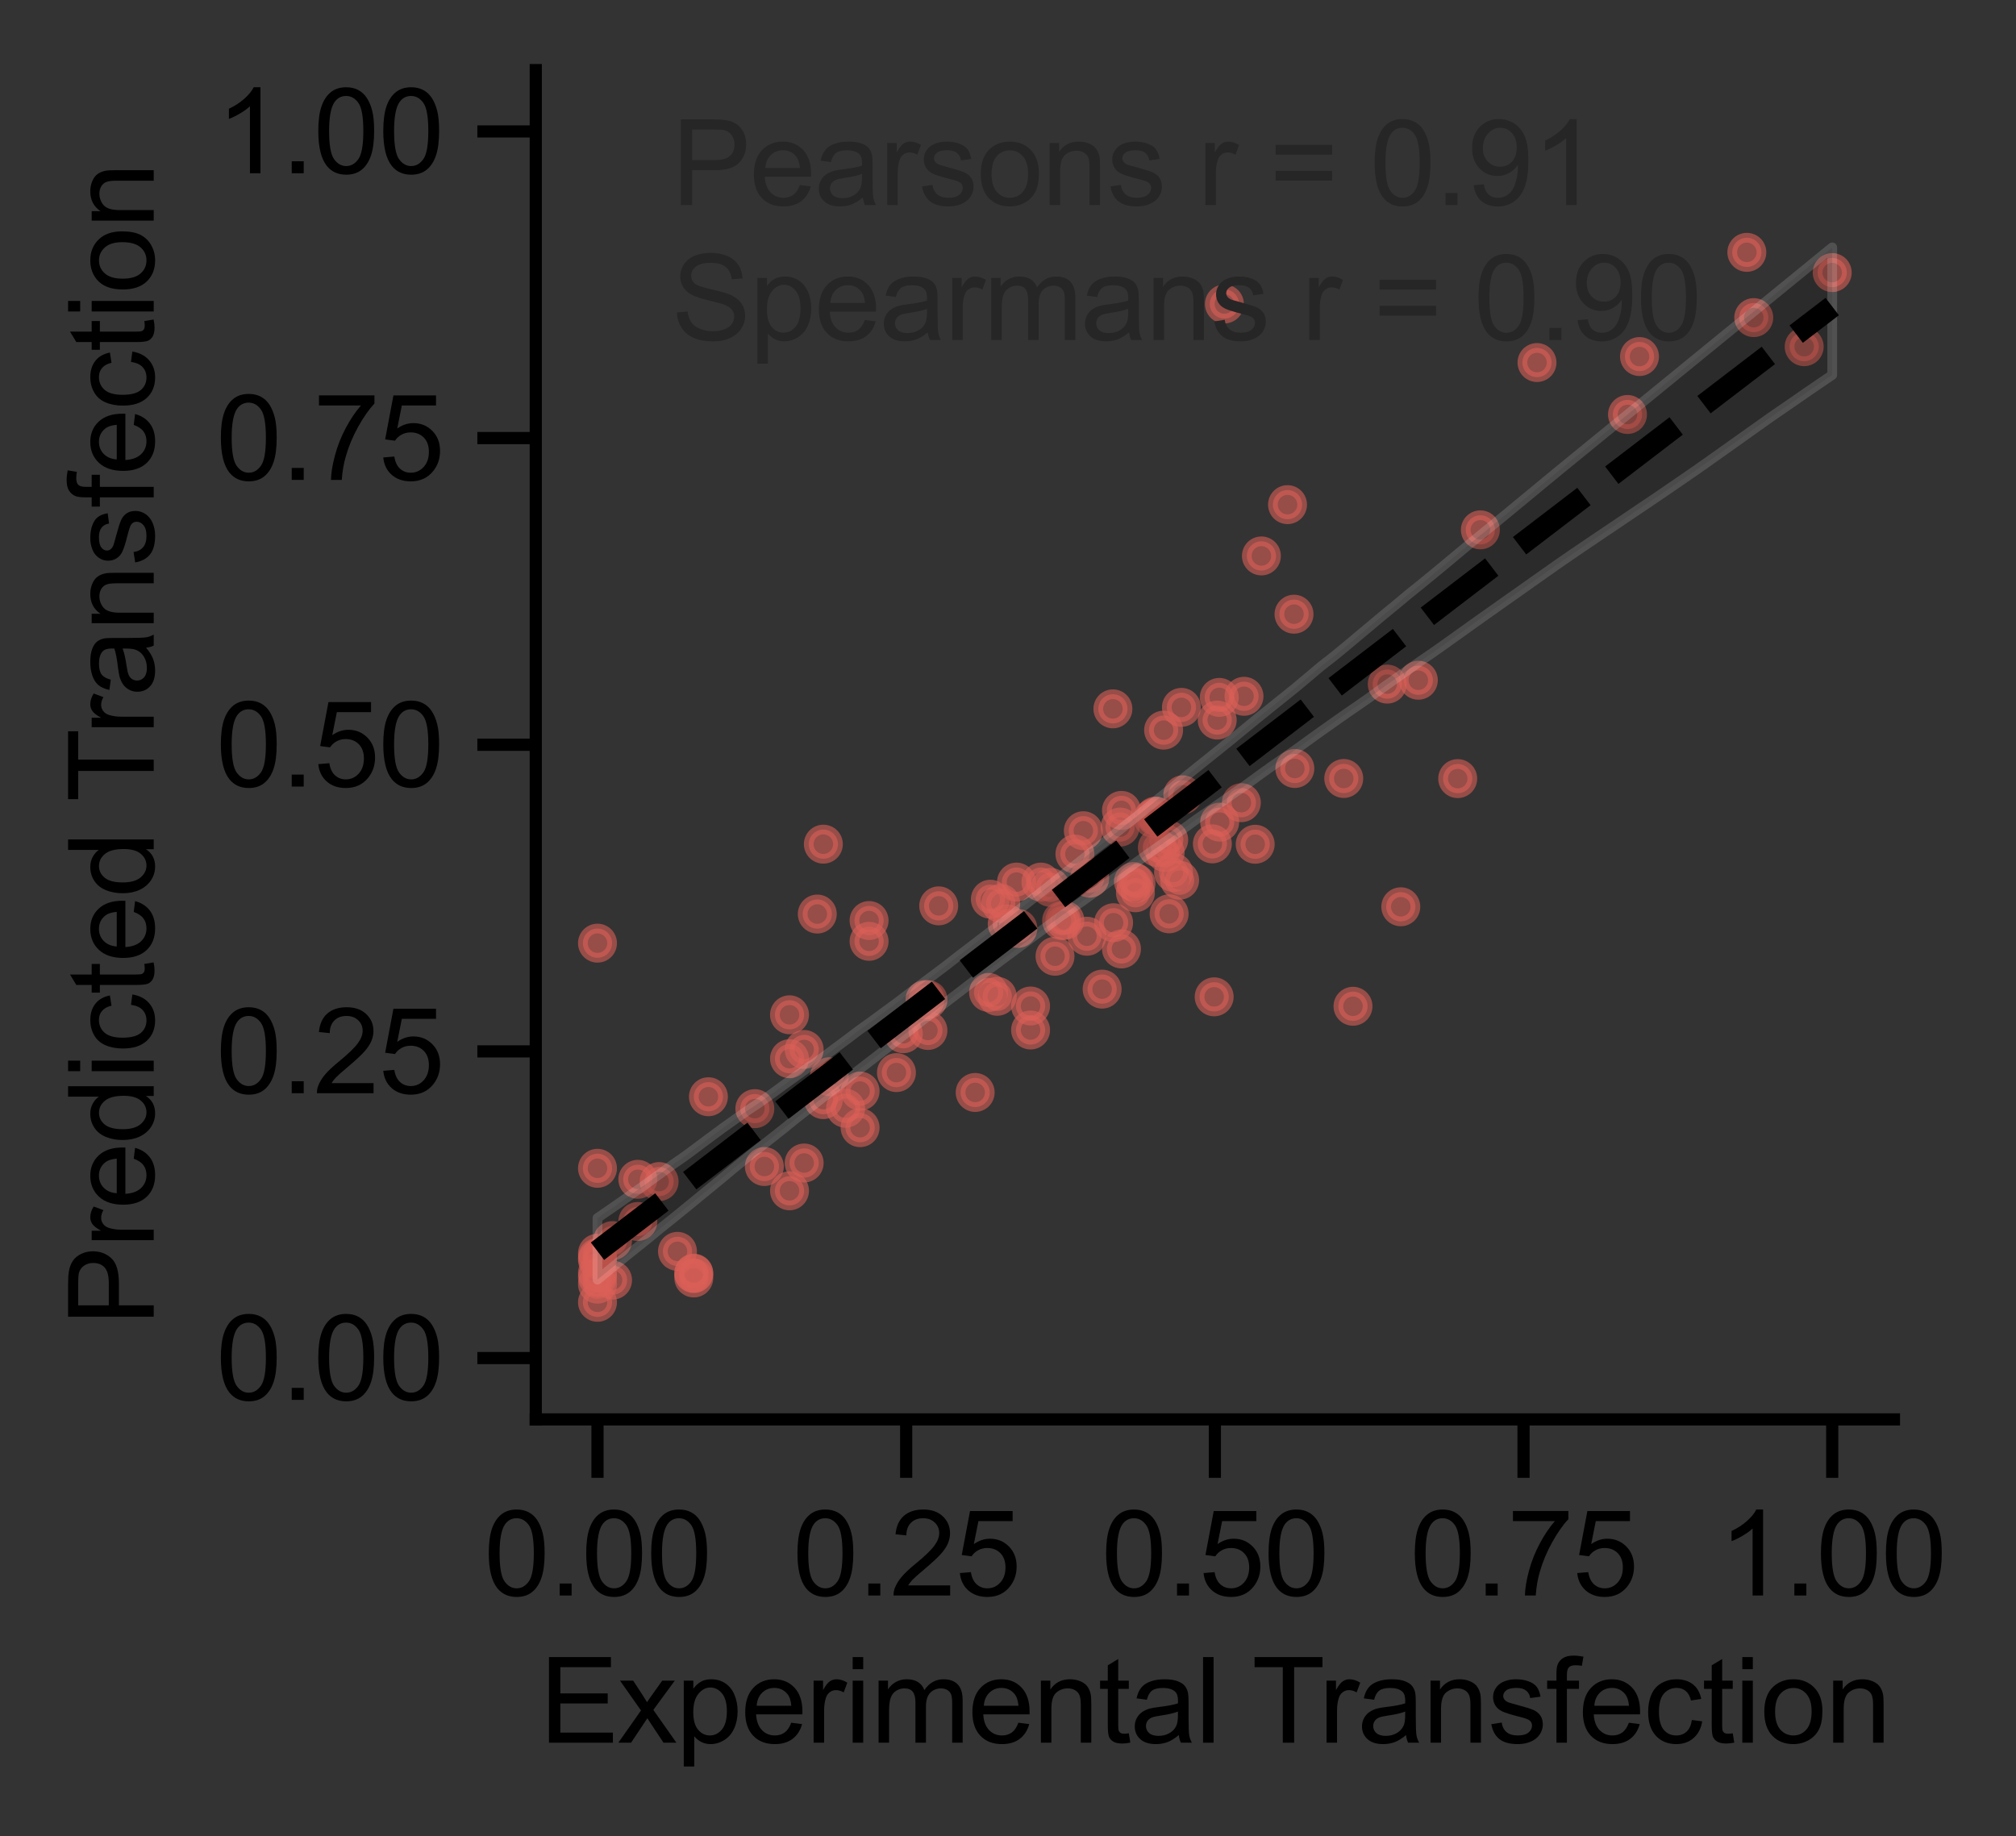 <?xml version="1.0" encoding="utf-8" standalone="no"?>
<!DOCTYPE svg PUBLIC "-//W3C//DTD SVG 1.1//EN"
  "http://www.w3.org/Graphics/SVG/1.1/DTD/svg11.dtd">
<svg xmlns:xlink="http://www.w3.org/1999/xlink" width="207.063pt" height="188.595pt" viewBox="0 0 207.063 188.595" xmlns="http://www.w3.org/2000/svg" version="1.1">
 <rect x="0" y="0" width="207.063" height="188.595" fill="#333333" stroke="none"/>
 <defs>
  <style type="text/css">*{stroke-linejoin: round; stroke-linecap: butt}</style>
 </defs>
 <g id="figure_1">
  <g id="patch_1">
   <path d="M 0 188.595 
L 207.063 188.595 
L 207.063 0 
L 0 0 
L 0 188.595 
z
" style="fill: none"/>
  </g>
  <g id="axes_1">
   <g id="patch_2">
    <path d="M 55.028 145.8 
L 194.528 145.8 
L 194.528 7.2 
L 55.028 7.2 
L 55.028 145.8 
z
" style="fill: none"/>
   </g>
   <g id="matplotlib.axis_1">
    <g id="xtick_1">
     <g id="line2d_1">
      <defs>
       <path id="mffb0e547f4" d="M 0 0 
L 0 6 
" style="stroke: #000000; stroke-width: 1.25"/>
      </defs>
      <g>
       <use xlink:href="#mffb0e547f4" x="61.368" y="145.8" style="stroke: #000000; stroke-width: 1.25"/>
      </g>
     </g>
     <g id="text_1">
      <!-- 0.00 -->
      <g transform="translate(49.692 163.889) scale(0.12 -0.12)">
       <defs>
        <path id="ArialMT-30" d="M 266 2259 
Q 266 3072 433 3567 
Q 600 4063 929 4331 
Q 1259 4600 1759 4600 
Q 2128 4600 2406 4451 
Q 2684 4303 2865 4023 
Q 3047 3744 3150 3342 
Q 3253 2941 3253 2259 
Q 3253 1453 3087 958 
Q 2922 463 2592 192 
Q 2263 -78 1759 -78 
Q 1097 -78 719 397 
Q 266 969 266 2259 
z
M 844 2259 
Q 844 1131 1108 757 
Q 1372 384 1759 384 
Q 2147 384 2411 759 
Q 2675 1134 2675 2259 
Q 2675 3391 2411 3762 
Q 2147 4134 1753 4134 
Q 1366 4134 1134 3806 
Q 844 3388 844 2259 
z
" transform="scale(0.016)"/>
        <path id="ArialMT-2e" d="M 581 0 
L 581 641 
L 1222 641 
L 1222 0 
L 581 0 
z
" transform="scale(0.016)"/>
       </defs>
       <use xlink:href="#ArialMT-30"/>
       <use xlink:href="#ArialMT-2e" x="55.615"/>
       <use xlink:href="#ArialMT-30" x="83.398"/>
       <use xlink:href="#ArialMT-30" x="139.014"/>
      </g>
     </g>
    </g>
    <g id="xtick_2">
     <g id="line2d_2">
      <g>
       <use xlink:href="#mffb0e547f4" x="93.073" y="145.8" style="stroke: #000000; stroke-width: 1.25"/>
      </g>
     </g>
     <g id="text_2">
      <!-- 0.25 -->
      <g transform="translate(81.396 163.889) scale(0.12 -0.12)">
       <defs>
        <path id="ArialMT-32" d="M 3222 541 
L 3222 0 
L 194 0 
Q 188 203 259 391 
Q 375 700 629 1000 
Q 884 1300 1366 1694 
Q 2113 2306 2375 2664 
Q 2638 3022 2638 3341 
Q 2638 3675 2398 3904 
Q 2159 4134 1775 4134 
Q 1369 4134 1125 3890 
Q 881 3647 878 3216 
L 300 3275 
Q 359 3922 746 4261 
Q 1134 4600 1788 4600 
Q 2447 4600 2831 4234 
Q 3216 3869 3216 3328 
Q 3216 3053 3103 2787 
Q 2991 2522 2730 2228 
Q 2469 1934 1863 1422 
Q 1356 997 1212 845 
Q 1069 694 975 541 
L 3222 541 
z
" transform="scale(0.016)"/>
        <path id="ArialMT-35" d="M 266 1200 
L 856 1250 
Q 922 819 1161 601 
Q 1400 384 1738 384 
Q 2144 384 2425 690 
Q 2706 997 2706 1503 
Q 2706 1984 2436 2262 
Q 2166 2541 1728 2541 
Q 1456 2541 1237 2417 
Q 1019 2294 894 2097 
L 366 2166 
L 809 4519 
L 3088 4519 
L 3088 3981 
L 1259 3981 
L 1013 2750 
Q 1425 3038 1878 3038 
Q 2478 3038 2890 2622 
Q 3303 2206 3303 1553 
Q 3303 931 2941 478 
Q 2500 -78 1738 -78 
Q 1113 -78 717 272 
Q 322 622 266 1200 
z
" transform="scale(0.016)"/>
       </defs>
       <use xlink:href="#ArialMT-30"/>
       <use xlink:href="#ArialMT-2e" x="55.615"/>
       <use xlink:href="#ArialMT-32" x="83.398"/>
       <use xlink:href="#ArialMT-35" x="139.014"/>
      </g>
     </g>
    </g>
    <g id="xtick_3">
     <g id="line2d_3">
      <g>
       <use xlink:href="#mffb0e547f4" x="124.778" y="145.8" style="stroke: #000000; stroke-width: 1.25"/>
      </g>
     </g>
     <g id="text_3">
      <!-- 0.50 -->
      <g transform="translate(113.101 163.889) scale(0.12 -0.12)">
       <use xlink:href="#ArialMT-30"/>
       <use xlink:href="#ArialMT-2e" x="55.615"/>
       <use xlink:href="#ArialMT-35" x="83.398"/>
       <use xlink:href="#ArialMT-30" x="139.014"/>
      </g>
     </g>
    </g>
    <g id="xtick_4">
     <g id="line2d_4">
      <g>
       <use xlink:href="#mffb0e547f4" x="156.482" y="145.8" style="stroke: #000000; stroke-width: 1.25"/>
      </g>
     </g>
     <g id="text_4">
      <!-- 0.75 -->
      <g transform="translate(144.805 163.889) scale(0.12 -0.12)">
       <defs>
        <path id="ArialMT-37" d="M 303 3981 
L 303 4522 
L 3269 4522 
L 3269 4084 
Q 2831 3619 2401 2847 
Q 1972 2075 1738 1259 
Q 1569 684 1522 0 
L 944 0 
Q 953 541 1156 1306 
Q 1359 2072 1739 2783 
Q 2119 3494 2547 3981 
L 303 3981 
z
" transform="scale(0.016)"/>
       </defs>
       <use xlink:href="#ArialMT-30"/>
       <use xlink:href="#ArialMT-2e" x="55.615"/>
       <use xlink:href="#ArialMT-37" x="83.398"/>
       <use xlink:href="#ArialMT-35" x="139.014"/>
      </g>
     </g>
    </g>
    <g id="xtick_5">
     <g id="line2d_5">
      <g>
       <use xlink:href="#mffb0e547f4" x="188.187" y="145.8" style="stroke: #000000; stroke-width: 1.25"/>
      </g>
     </g>
     <g id="text_5">
      <!-- 1.00 -->
      <g transform="translate(176.51 163.889) scale(0.12 -0.12)">
       <defs>
        <path id="ArialMT-31" d="M 2384 0 
L 1822 0 
L 1822 3584 
Q 1619 3391 1289 3197 
Q 959 3003 697 2906 
L 697 3450 
Q 1169 3672 1522 3987 
Q 1875 4303 2022 4600 
L 2384 4600 
L 2384 0 
z
" transform="scale(0.016)"/>
       </defs>
       <use xlink:href="#ArialMT-31"/>
       <use xlink:href="#ArialMT-2e" x="55.615"/>
       <use xlink:href="#ArialMT-30" x="83.398"/>
       <use xlink:href="#ArialMT-30" x="139.014"/>
      </g>
     </g>
    </g>
    <g id="text_6">
     <!-- Experimental Transfection -->
     <g transform="translate(55.415 179.01) scale(0.12 -0.12)">
      <defs>
       <path id="ArialMT-45" d="M 506 0 
L 506 4581 
L 3819 4581 
L 3819 4041 
L 1113 4041 
L 1113 2638 
L 3647 2638 
L 3647 2100 
L 1113 2100 
L 1113 541 
L 3925 541 
L 3925 0 
L 506 0 
z
" transform="scale(0.016)"/>
       <path id="ArialMT-78" d="M 47 0 
L 1259 1725 
L 138 3319 
L 841 3319 
L 1350 2541 
Q 1494 2319 1581 2169 
Q 1719 2375 1834 2534 
L 2394 3319 
L 3066 3319 
L 1919 1756 
L 3153 0 
L 2463 0 
L 1781 1031 
L 1600 1309 
L 728 0 
L 47 0 
z
" transform="scale(0.016)"/>
       <path id="ArialMT-70" d="M 422 -1272 
L 422 3319 
L 934 3319 
L 934 2888 
Q 1116 3141 1344 3267 
Q 1572 3394 1897 3394 
Q 2322 3394 2647 3175 
Q 2972 2956 3137 2557 
Q 3303 2159 3303 1684 
Q 3303 1175 3120 767 
Q 2938 359 2589 142 
Q 2241 -75 1856 -75 
Q 1575 -75 1351 44 
Q 1128 163 984 344 
L 984 -1272 
L 422 -1272 
z
M 931 1641 
Q 931 1000 1190 694 
Q 1450 388 1819 388 
Q 2194 388 2461 705 
Q 2728 1022 2728 1688 
Q 2728 2322 2467 2637 
Q 2206 2953 1844 2953 
Q 1484 2953 1207 2617 
Q 931 2281 931 1641 
z
" transform="scale(0.016)"/>
       <path id="ArialMT-65" d="M 2694 1069 
L 3275 997 
Q 3138 488 2766 206 
Q 2394 -75 1816 -75 
Q 1088 -75 661 373 
Q 234 822 234 1631 
Q 234 2469 665 2931 
Q 1097 3394 1784 3394 
Q 2450 3394 2872 2941 
Q 3294 2488 3294 1666 
Q 3294 1616 3291 1516 
L 816 1516 
Q 847 969 1125 678 
Q 1403 388 1819 388 
Q 2128 388 2347 550 
Q 2566 713 2694 1069 
z
M 847 1978 
L 2700 1978 
Q 2663 2397 2488 2606 
Q 2219 2931 1791 2931 
Q 1403 2931 1139 2672 
Q 875 2413 847 1978 
z
" transform="scale(0.016)"/>
       <path id="ArialMT-72" d="M 416 0 
L 416 3319 
L 922 3319 
L 922 2816 
Q 1116 3169 1280 3281 
Q 1444 3394 1641 3394 
Q 1925 3394 2219 3213 
L 2025 2691 
Q 1819 2813 1613 2813 
Q 1428 2813 1281 2702 
Q 1134 2591 1072 2394 
Q 978 2094 978 1738 
L 978 0 
L 416 0 
z
" transform="scale(0.016)"/>
       <path id="ArialMT-69" d="M 425 3934 
L 425 4581 
L 988 4581 
L 988 3934 
L 425 3934 
z
M 425 0 
L 425 3319 
L 988 3319 
L 988 0 
L 425 0 
z
" transform="scale(0.016)"/>
       <path id="ArialMT-6d" d="M 422 0 
L 422 3319 
L 925 3319 
L 925 2853 
Q 1081 3097 1340 3245 
Q 1600 3394 1931 3394 
Q 2300 3394 2536 3241 
Q 2772 3088 2869 2813 
Q 3263 3394 3894 3394 
Q 4388 3394 4653 3120 
Q 4919 2847 4919 2278 
L 4919 0 
L 4359 0 
L 4359 2091 
Q 4359 2428 4304 2576 
Q 4250 2725 4106 2815 
Q 3963 2906 3769 2906 
Q 3419 2906 3187 2673 
Q 2956 2441 2956 1928 
L 2956 0 
L 2394 0 
L 2394 2156 
Q 2394 2531 2256 2718 
Q 2119 2906 1806 2906 
Q 1569 2906 1367 2781 
Q 1166 2656 1075 2415 
Q 984 2175 984 1722 
L 984 0 
L 422 0 
z
" transform="scale(0.016)"/>
       <path id="ArialMT-6e" d="M 422 0 
L 422 3319 
L 928 3319 
L 928 2847 
Q 1294 3394 1984 3394 
Q 2284 3394 2536 3286 
Q 2788 3178 2913 3003 
Q 3038 2828 3088 2588 
Q 3119 2431 3119 2041 
L 3119 0 
L 2556 0 
L 2556 2019 
Q 2556 2363 2490 2533 
Q 2425 2703 2258 2804 
Q 2091 2906 1866 2906 
Q 1506 2906 1245 2678 
Q 984 2450 984 1813 
L 984 0 
L 422 0 
z
" transform="scale(0.016)"/>
       <path id="ArialMT-74" d="M 1650 503 
L 1731 6 
Q 1494 -44 1306 -44 
Q 1000 -44 831 53 
Q 663 150 594 308 
Q 525 466 525 972 
L 525 2881 
L 113 2881 
L 113 3319 
L 525 3319 
L 525 4141 
L 1084 4478 
L 1084 3319 
L 1650 3319 
L 1650 2881 
L 1084 2881 
L 1084 941 
Q 1084 700 1114 631 
Q 1144 563 1211 522 
Q 1278 481 1403 481 
Q 1497 481 1650 503 
z
" transform="scale(0.016)"/>
       <path id="ArialMT-61" d="M 2588 409 
Q 2275 144 1986 34 
Q 1697 -75 1366 -75 
Q 819 -75 525 192 
Q 231 459 231 875 
Q 231 1119 342 1320 
Q 453 1522 633 1644 
Q 813 1766 1038 1828 
Q 1203 1872 1538 1913 
Q 2219 1994 2541 2106 
Q 2544 2222 2544 2253 
Q 2544 2597 2384 2738 
Q 2169 2928 1744 2928 
Q 1347 2928 1158 2789 
Q 969 2650 878 2297 
L 328 2372 
Q 403 2725 575 2942 
Q 747 3159 1072 3276 
Q 1397 3394 1825 3394 
Q 2250 3394 2515 3294 
Q 2781 3194 2906 3042 
Q 3031 2891 3081 2659 
Q 3109 2516 3109 2141 
L 3109 1391 
Q 3109 606 3145 398 
Q 3181 191 3288 0 
L 2700 0 
Q 2613 175 2588 409 
z
M 2541 1666 
Q 2234 1541 1622 1453 
Q 1275 1403 1131 1340 
Q 988 1278 909 1158 
Q 831 1038 831 891 
Q 831 666 1001 516 
Q 1172 366 1500 366 
Q 1825 366 2078 508 
Q 2331 650 2450 897 
Q 2541 1088 2541 1459 
L 2541 1666 
z
" transform="scale(0.016)"/>
       <path id="ArialMT-6c" d="M 409 0 
L 409 4581 
L 972 4581 
L 972 0 
L 409 0 
z
" transform="scale(0.016)"/>
       <path id="ArialMT-20" transform="scale(0.016)"/>
       <path id="ArialMT-54" d="M 1659 0 
L 1659 4041 
L 150 4041 
L 150 4581 
L 3781 4581 
L 3781 4041 
L 2266 4041 
L 2266 0 
L 1659 0 
z
" transform="scale(0.016)"/>
       <path id="ArialMT-73" d="M 197 991 
L 753 1078 
Q 800 744 1014 566 
Q 1228 388 1613 388 
Q 2000 388 2187 545 
Q 2375 703 2375 916 
Q 2375 1106 2209 1216 
Q 2094 1291 1634 1406 
Q 1016 1563 777 1677 
Q 538 1791 414 1992 
Q 291 2194 291 2438 
Q 291 2659 392 2848 
Q 494 3038 669 3163 
Q 800 3259 1026 3326 
Q 1253 3394 1513 3394 
Q 1903 3394 2198 3281 
Q 2494 3169 2634 2976 
Q 2775 2784 2828 2463 
L 2278 2388 
Q 2241 2644 2061 2787 
Q 1881 2931 1553 2931 
Q 1166 2931 1000 2803 
Q 834 2675 834 2503 
Q 834 2394 903 2306 
Q 972 2216 1119 2156 
Q 1203 2125 1616 2013 
Q 2213 1853 2448 1751 
Q 2684 1650 2818 1456 
Q 2953 1263 2953 975 
Q 2953 694 2789 445 
Q 2625 197 2315 61 
Q 2006 -75 1616 -75 
Q 969 -75 630 194 
Q 291 463 197 991 
z
" transform="scale(0.016)"/>
       <path id="ArialMT-66" d="M 556 0 
L 556 2881 
L 59 2881 
L 59 3319 
L 556 3319 
L 556 3672 
Q 556 4006 616 4169 
Q 697 4388 901 4523 
Q 1106 4659 1475 4659 
Q 1713 4659 2000 4603 
L 1916 4113 
Q 1741 4144 1584 4144 
Q 1328 4144 1222 4034 
Q 1116 3925 1116 3625 
L 1116 3319 
L 1763 3319 
L 1763 2881 
L 1116 2881 
L 1116 0 
L 556 0 
z
" transform="scale(0.016)"/>
       <path id="ArialMT-63" d="M 2588 1216 
L 3141 1144 
Q 3050 572 2676 248 
Q 2303 -75 1759 -75 
Q 1078 -75 664 370 
Q 250 816 250 1647 
Q 250 2184 428 2587 
Q 606 2991 970 3192 
Q 1334 3394 1763 3394 
Q 2303 3394 2647 3120 
Q 2991 2847 3088 2344 
L 2541 2259 
Q 2463 2594 2264 2762 
Q 2066 2931 1784 2931 
Q 1359 2931 1093 2626 
Q 828 2322 828 1663 
Q 828 994 1084 691 
Q 1341 388 1753 388 
Q 2084 388 2306 591 
Q 2528 794 2588 1216 
z
" transform="scale(0.016)"/>
       <path id="ArialMT-6f" d="M 213 1659 
Q 213 2581 725 3025 
Q 1153 3394 1769 3394 
Q 2453 3394 2887 2945 
Q 3322 2497 3322 1706 
Q 3322 1066 3130 698 
Q 2938 331 2570 128 
Q 2203 -75 1769 -75 
Q 1072 -75 642 372 
Q 213 819 213 1659 
z
M 791 1659 
Q 791 1022 1069 705 
Q 1347 388 1769 388 
Q 2188 388 2466 706 
Q 2744 1025 2744 1678 
Q 2744 2294 2464 2611 
Q 2184 2928 1769 2928 
Q 1347 2928 1069 2612 
Q 791 2297 791 1659 
z
" transform="scale(0.016)"/>
      </defs>
      <use xlink:href="#ArialMT-45"/>
      <use xlink:href="#ArialMT-78" x="66.699"/>
      <use xlink:href="#ArialMT-70" x="116.699"/>
      <use xlink:href="#ArialMT-65" x="172.314"/>
      <use xlink:href="#ArialMT-72" x="227.93"/>
      <use xlink:href="#ArialMT-69" x="261.23"/>
      <use xlink:href="#ArialMT-6d" x="283.447"/>
      <use xlink:href="#ArialMT-65" x="366.748"/>
      <use xlink:href="#ArialMT-6e" x="422.363"/>
      <use xlink:href="#ArialMT-74" x="477.979"/>
      <use xlink:href="#ArialMT-61" x="505.762"/>
      <use xlink:href="#ArialMT-6c" x="561.377"/>
      <use xlink:href="#ArialMT-20" x="583.594"/>
      <use xlink:href="#ArialMT-54" x="609.627"/>
      <use xlink:href="#ArialMT-72" x="666.961"/>
      <use xlink:href="#ArialMT-61" x="700.262"/>
      <use xlink:href="#ArialMT-6e" x="755.877"/>
      <use xlink:href="#ArialMT-73" x="811.492"/>
      <use xlink:href="#ArialMT-66" x="861.492"/>
      <use xlink:href="#ArialMT-65" x="889.275"/>
      <use xlink:href="#ArialMT-63" x="944.891"/>
      <use xlink:href="#ArialMT-74" x="994.891"/>
      <use xlink:href="#ArialMT-69" x="1022.674"/>
      <use xlink:href="#ArialMT-6f" x="1044.891"/>
      <use xlink:href="#ArialMT-6e" x="1100.506"/>
     </g>
    </g>
   </g>
   <g id="matplotlib.axis_2">
    <g id="ytick_1">
     <g id="line2d_6">
      <defs>
       <path id="m4dec974d03" d="M 0 0 
L -6 0 
" style="stroke: #000000; stroke-width: 1.25"/>
      </defs>
      <g>
       <use xlink:href="#m4dec974d03" x="55.028" y="139.5" style="stroke: #000000; stroke-width: 1.25"/>
      </g>
     </g>
     <g id="text_7">
      <!-- 0.00 -->
      <g transform="translate(22.174 143.795) scale(0.12 -0.12)">
       <use xlink:href="#ArialMT-30"/>
       <use xlink:href="#ArialMT-2e" x="55.615"/>
       <use xlink:href="#ArialMT-30" x="83.398"/>
       <use xlink:href="#ArialMT-30" x="139.014"/>
      </g>
     </g>
    </g>
    <g id="ytick_2">
     <g id="line2d_7">
      <g>
       <use xlink:href="#m4dec974d03" x="55.028" y="108" style="stroke: #000000; stroke-width: 1.25"/>
      </g>
     </g>
     <g id="text_8">
      <!-- 0.25 -->
      <g transform="translate(22.174 112.295) scale(0.12 -0.12)">
       <use xlink:href="#ArialMT-30"/>
       <use xlink:href="#ArialMT-2e" x="55.615"/>
       <use xlink:href="#ArialMT-32" x="83.398"/>
       <use xlink:href="#ArialMT-35" x="139.014"/>
      </g>
     </g>
    </g>
    <g id="ytick_3">
     <g id="line2d_8">
      <g>
       <use xlink:href="#m4dec974d03" x="55.028" y="76.5" style="stroke: #000000; stroke-width: 1.25"/>
      </g>
     </g>
     <g id="text_9">
      <!-- 0.50 -->
      <g transform="translate(22.174 80.795) scale(0.12 -0.12)">
       <use xlink:href="#ArialMT-30"/>
       <use xlink:href="#ArialMT-2e" x="55.615"/>
       <use xlink:href="#ArialMT-35" x="83.398"/>
       <use xlink:href="#ArialMT-30" x="139.014"/>
      </g>
     </g>
    </g>
    <g id="ytick_4">
     <g id="line2d_9">
      <g>
       <use xlink:href="#m4dec974d03" x="55.028" y="45" style="stroke: #000000; stroke-width: 1.25"/>
      </g>
     </g>
     <g id="text_10">
      <!-- 0.75 -->
      <g transform="translate(22.174 49.295) scale(0.12 -0.12)">
       <use xlink:href="#ArialMT-30"/>
       <use xlink:href="#ArialMT-2e" x="55.615"/>
       <use xlink:href="#ArialMT-37" x="83.398"/>
       <use xlink:href="#ArialMT-35" x="139.014"/>
      </g>
     </g>
    </g>
    <g id="ytick_5">
     <g id="line2d_10">
      <g>
       <use xlink:href="#m4dec974d03" x="55.028" y="13.5" style="stroke: #000000; stroke-width: 1.25"/>
      </g>
     </g>
     <g id="text_11">
      <!-- 1.00 -->
      <g transform="translate(22.174 17.795) scale(0.12 -0.12)">
       <use xlink:href="#ArialMT-31"/>
       <use xlink:href="#ArialMT-2e" x="55.615"/>
       <use xlink:href="#ArialMT-30" x="83.398"/>
       <use xlink:href="#ArialMT-30" x="139.014"/>
      </g>
     </g>
    </g>
    <g id="text_12">
     <!-- Predicted Transfection -->
     <g transform="translate(15.789 136.195) rotate(-90) scale(0.12 -0.12)">
      <defs>
       <path id="ArialMT-50" d="M 494 0 
L 494 4581 
L 2222 4581 
Q 2678 4581 2919 4538 
Q 3256 4481 3484 4323 
Q 3713 4166 3852 3881 
Q 3991 3597 3991 3256 
Q 3991 2672 3619 2267 
Q 3247 1863 2275 1863 
L 1100 1863 
L 1100 0 
L 494 0 
z
M 1100 2403 
L 2284 2403 
Q 2872 2403 3119 2622 
Q 3366 2841 3366 3238 
Q 3366 3525 3220 3729 
Q 3075 3934 2838 4000 
Q 2684 4041 2272 4041 
L 1100 4041 
L 1100 2403 
z
" transform="scale(0.016)"/>
       <path id="ArialMT-64" d="M 2575 0 
L 2575 419 
Q 2259 -75 1647 -75 
Q 1250 -75 917 144 
Q 584 363 401 755 
Q 219 1147 219 1656 
Q 219 2153 384 2558 
Q 550 2963 881 3178 
Q 1213 3394 1622 3394 
Q 1922 3394 2156 3267 
Q 2391 3141 2538 2938 
L 2538 4581 
L 3097 4581 
L 3097 0 
L 2575 0 
z
M 797 1656 
Q 797 1019 1065 703 
Q 1334 388 1700 388 
Q 2069 388 2326 689 
Q 2584 991 2584 1609 
Q 2584 2291 2321 2609 
Q 2059 2928 1675 2928 
Q 1300 2928 1048 2622 
Q 797 2316 797 1656 
z
" transform="scale(0.016)"/>
      </defs>
      <use xlink:href="#ArialMT-50"/>
      <use xlink:href="#ArialMT-72" x="66.699"/>
      <use xlink:href="#ArialMT-65" x="100"/>
      <use xlink:href="#ArialMT-64" x="155.615"/>
      <use xlink:href="#ArialMT-69" x="211.23"/>
      <use xlink:href="#ArialMT-63" x="233.447"/>
      <use xlink:href="#ArialMT-74" x="283.447"/>
      <use xlink:href="#ArialMT-65" x="311.23"/>
      <use xlink:href="#ArialMT-64" x="366.846"/>
      <use xlink:href="#ArialMT-20" x="422.461"/>
      <use xlink:href="#ArialMT-54" x="448.494"/>
      <use xlink:href="#ArialMT-72" x="505.828"/>
      <use xlink:href="#ArialMT-61" x="539.129"/>
      <use xlink:href="#ArialMT-6e" x="594.744"/>
      <use xlink:href="#ArialMT-73" x="650.359"/>
      <use xlink:href="#ArialMT-66" x="700.359"/>
      <use xlink:href="#ArialMT-65" x="728.143"/>
      <use xlink:href="#ArialMT-63" x="783.758"/>
      <use xlink:href="#ArialMT-74" x="833.758"/>
      <use xlink:href="#ArialMT-69" x="861.541"/>
      <use xlink:href="#ArialMT-6f" x="883.758"/>
      <use xlink:href="#ArialMT-6e" x="939.373"/>
     </g>
    </g>
   </g>
   <g id="PathCollection_1">
    <defs>
     <path id="m45ad2f6694" d="M 0 1.5 
C 0.398 1.5 0.779 1.342 1.061 1.061 
C 1.342 0.779 1.5 0.398 1.5 0 
C 1.5 -0.398 1.342 -0.779 1.061 -1.061 
C 0.779 -1.342 0.398 -1.5 0 -1.5 
C -0.398 -1.5 -0.779 -1.342 -1.061 -1.061 
C -1.342 -0.779 -1.5 -0.398 -1.5 0 
C -1.5 0.398 -1.342 0.779 -1.061 1.061 
C -0.779 1.342 -0.398 1.5 0 1.5 
z
" style="stroke: #db5f57; stroke-opacity: 0.6"/>
    </defs>
    <g clip-path="url(#p8aebd46511)">
     <use xlink:href="#m45ad2f6694" x="106.914" y="90.608" style="fill: #db5f57; fill-opacity: 0.6; stroke: #db5f57; stroke-opacity: 0.6"/>
     <use xlink:href="#m45ad2f6694" x="83.943" y="93.891" style="fill: #db5f57; fill-opacity: 0.6; stroke: #db5f57; stroke-opacity: 0.6"/>
     <use xlink:href="#m45ad2f6694" x="143.875" y="93.143" style="fill: #db5f57; fill-opacity: 0.6; stroke: #db5f57; stroke-opacity: 0.6"/>
     <use xlink:href="#m45ad2f6694" x="152.048" y="54.425" style="fill: #db5f57; fill-opacity: 0.6; stroke: #db5f57; stroke-opacity: 0.6"/>
     <use xlink:href="#m45ad2f6694" x="114.306" y="72.812" style="fill: #db5f57; fill-opacity: 0.6; stroke: #db5f57; stroke-opacity: 0.6"/>
     <use xlink:href="#m45ad2f6694" x="71.258" y="130.774" style="fill: #db5f57; fill-opacity: 0.6; stroke: #db5f57; stroke-opacity: 0.6"/>
     <use xlink:href="#m45ad2f6694" x="65.511" y="121.138" style="fill: #db5f57; fill-opacity: 0.6; stroke: #db5f57; stroke-opacity: 0.6"/>
     <use xlink:href="#m45ad2f6694" x="81.091" y="122.319" style="fill: #db5f57; fill-opacity: 0.6; stroke: #db5f57; stroke-opacity: 0.6"/>
     <use xlink:href="#m45ad2f6694" x="111.639" y="96.17" style="fill: #db5f57; fill-opacity: 0.6; stroke: #db5f57; stroke-opacity: 0.6"/>
     <use xlink:href="#m45ad2f6694" x="180.127" y="32.624" style="fill: #db5f57; fill-opacity: 0.6; stroke: #db5f57; stroke-opacity: 0.6"/>
     <use xlink:href="#m45ad2f6694" x="129.559" y="57.104" style="fill: #db5f57; fill-opacity: 0.6; stroke: #db5f57; stroke-opacity: 0.6"/>
     <use xlink:href="#m45ad2f6694" x="132.908" y="63.089" style="fill: #db5f57; fill-opacity: 0.6; stroke: #db5f57; stroke-opacity: 0.6"/>
     <use xlink:href="#m45ad2f6694" x="120.535" y="89.618" style="fill: #db5f57; fill-opacity: 0.6; stroke: #db5f57; stroke-opacity: 0.6"/>
     <use xlink:href="#m45ad2f6694" x="95.01" y="102.682" style="fill: #db5f57; fill-opacity: 0.6; stroke: #db5f57; stroke-opacity: 0.6"/>
     <use xlink:href="#m45ad2f6694" x="61.368" y="96.88" style="fill: #db5f57; fill-opacity: 0.6; stroke: #db5f57; stroke-opacity: 0.6"/>
     <use xlink:href="#m45ad2f6694" x="88.341" y="112.076" style="fill: #db5f57; fill-opacity: 0.6; stroke: #db5f57; stroke-opacity: 0.6"/>
     <use xlink:href="#m45ad2f6694" x="85.177" y="110.599" style="fill: #db5f57; fill-opacity: 0.6; stroke: #db5f57; stroke-opacity: 0.6"/>
     <use xlink:href="#m45ad2f6694" x="61.368" y="128.73" style="fill: #db5f57; fill-opacity: 0.6; stroke: #db5f57; stroke-opacity: 0.6"/>
     <use xlink:href="#m45ad2f6694" x="121.159" y="90.413" style="fill: #db5f57; fill-opacity: 0.6; stroke: #db5f57; stroke-opacity: 0.6"/>
     <use xlink:href="#m45ad2f6694" x="125.019" y="73.963" style="fill: #db5f57; fill-opacity: 0.6; stroke: #db5f57; stroke-opacity: 0.6"/>
     <use xlink:href="#m45ad2f6694" x="167.159" y="42.575" style="fill: #db5f57; fill-opacity: 0.6; stroke: #db5f57; stroke-opacity: 0.6"/>
     <use xlink:href="#m45ad2f6694" x="157.865" y="37.24" style="fill: #db5f57; fill-opacity: 0.6; stroke: #db5f57; stroke-opacity: 0.6"/>
     <use xlink:href="#m45ad2f6694" x="127.771" y="71.522" style="fill: #db5f57; fill-opacity: 0.6; stroke: #db5f57; stroke-opacity: 0.6"/>
     <use xlink:href="#m45ad2f6694" x="111.27" y="85.33" style="fill: #db5f57; fill-opacity: 0.6; stroke: #db5f57; stroke-opacity: 0.6"/>
     <use xlink:href="#m45ad2f6694" x="89.263" y="96.692" style="fill: #db5f57; fill-opacity: 0.6; stroke: #db5f57; stroke-opacity: 0.6"/>
     <use xlink:href="#m45ad2f6694" x="109.369" y="94.537" style="fill: #db5f57; fill-opacity: 0.6; stroke: #db5f57; stroke-opacity: 0.6"/>
     <use xlink:href="#m45ad2f6694" x="61.368" y="131.911" style="fill: #db5f57; fill-opacity: 0.6; stroke: #db5f57; stroke-opacity: 0.6"/>
     <use xlink:href="#m45ad2f6694" x="95.308" y="105.85" style="fill: #db5f57; fill-opacity: 0.6; stroke: #db5f57; stroke-opacity: 0.6"/>
     <use xlink:href="#m45ad2f6694" x="115.044" y="84.955" style="fill: #db5f57; fill-opacity: 0.6; stroke: #db5f57; stroke-opacity: 0.6"/>
     <use xlink:href="#m45ad2f6694" x="109.042" y="94.564" style="fill: #db5f57; fill-opacity: 0.6; stroke: #db5f57; stroke-opacity: 0.6"/>
     <use xlink:href="#m45ad2f6694" x="81.091" y="108.748" style="fill: #db5f57; fill-opacity: 0.6; stroke: #db5f57; stroke-opacity: 0.6"/>
     <use xlink:href="#m45ad2f6694" x="124.522" y="86.682" style="fill: #db5f57; fill-opacity: 0.6; stroke: #db5f57; stroke-opacity: 0.6"/>
     <use xlink:href="#m45ad2f6694" x="120.081" y="93.867" style="fill: #db5f57; fill-opacity: 0.6; stroke: #db5f57; stroke-opacity: 0.6"/>
     <use xlink:href="#m45ad2f6694" x="116.42" y="90.558" style="fill: #db5f57; fill-opacity: 0.6; stroke: #db5f57; stroke-opacity: 0.6"/>
     <use xlink:href="#m45ad2f6694" x="125.232" y="71.636" style="fill: #db5f57; fill-opacity: 0.6; stroke: #db5f57; stroke-opacity: 0.6"/>
     <use xlink:href="#m45ad2f6694" x="82.595" y="107.803" style="fill: #db5f57; fill-opacity: 0.6; stroke: #db5f57; stroke-opacity: 0.6"/>
     <use xlink:href="#m45ad2f6694" x="142.485" y="70.271" style="fill: #db5f57; fill-opacity: 0.6; stroke: #db5f57; stroke-opacity: 0.6"/>
     <use xlink:href="#m45ad2f6694" x="69.584" y="128.54" style="fill: #db5f57; fill-opacity: 0.6; stroke: #db5f57; stroke-opacity: 0.6"/>
     <use xlink:href="#m45ad2f6694" x="82.595" y="119.463" style="fill: #db5f57; fill-opacity: 0.6; stroke: #db5f57; stroke-opacity: 0.6"/>
     <use xlink:href="#m45ad2f6694" x="118.648" y="83.837" style="fill: #db5f57; fill-opacity: 0.6; stroke: #db5f57; stroke-opacity: 0.6"/>
     <use xlink:href="#m45ad2f6694" x="116.676" y="90.741" style="fill: #db5f57; fill-opacity: 0.6; stroke: #db5f57; stroke-opacity: 0.6"/>
     <use xlink:href="#m45ad2f6694" x="132.241" y="51.836" style="fill: #db5f57; fill-opacity: 0.6; stroke: #db5f57; stroke-opacity: 0.6"/>
     <use xlink:href="#m45ad2f6694" x="107.893" y="91.15" style="fill: #db5f57; fill-opacity: 0.6; stroke: #db5f57; stroke-opacity: 0.6"/>
     <use xlink:href="#m45ad2f6694" x="103.452" y="94.902" style="fill: #db5f57; fill-opacity: 0.6; stroke: #db5f57; stroke-opacity: 0.6"/>
     <use xlink:href="#m45ad2f6694" x="88.341" y="115.833" style="fill: #db5f57; fill-opacity: 0.6; stroke: #db5f57; stroke-opacity: 0.6"/>
     <use xlink:href="#m45ad2f6694" x="105.85" y="105.802" style="fill: #db5f57; fill-opacity: 0.6; stroke: #db5f57; stroke-opacity: 0.6"/>
     <use xlink:href="#m45ad2f6694" x="92.782" y="106.183" style="fill: #db5f57; fill-opacity: 0.6; stroke: #db5f57; stroke-opacity: 0.6"/>
     <use xlink:href="#m45ad2f6694" x="185.306" y="35.61" style="fill: #db5f57; fill-opacity: 0.6; stroke: #db5f57; stroke-opacity: 0.6"/>
     <use xlink:href="#m45ad2f6694" x="179.418" y="25.92" style="fill: #db5f57; fill-opacity: 0.6; stroke: #db5f57; stroke-opacity: 0.6"/>
     <use xlink:href="#m45ad2f6694" x="100.16" y="112.217" style="fill: #db5f57; fill-opacity: 0.6; stroke: #db5f57; stroke-opacity: 0.6"/>
     <use xlink:href="#m45ad2f6694" x="61.368" y="131.194" style="fill: #db5f57; fill-opacity: 0.6; stroke: #db5f57; stroke-opacity: 0.6"/>
     <use xlink:href="#m45ad2f6694" x="72.762" y="112.656" style="fill: #db5f57; fill-opacity: 0.6; stroke: #db5f57; stroke-opacity: 0.6"/>
     <use xlink:href="#m45ad2f6694" x="121.486" y="81.643" style="fill: #db5f57; fill-opacity: 0.6; stroke: #db5f57; stroke-opacity: 0.6"/>
     <use xlink:href="#m45ad2f6694" x="61.368" y="120.007" style="fill: #db5f57; fill-opacity: 0.6; stroke: #db5f57; stroke-opacity: 0.6"/>
     <use xlink:href="#m45ad2f6694" x="145.677" y="69.874" style="fill: #db5f57; fill-opacity: 0.6; stroke: #db5f57; stroke-opacity: 0.6"/>
     <use xlink:href="#m45ad2f6694" x="89.263" y="94.557" style="fill: #db5f57; fill-opacity: 0.6; stroke: #db5f57; stroke-opacity: 0.6"/>
     <use xlink:href="#m45ad2f6694" x="188.187" y="27.999" style="fill: #db5f57; fill-opacity: 0.6; stroke: #db5f57; stroke-opacity: 0.6"/>
     <use xlink:href="#m45ad2f6694" x="67.697" y="121.369" style="fill: #db5f57; fill-opacity: 0.6; stroke: #db5f57; stroke-opacity: 0.6"/>
     <use xlink:href="#m45ad2f6694" x="77.529" y="113.879" style="fill: #db5f57; fill-opacity: 0.6; stroke: #db5f57; stroke-opacity: 0.6"/>
     <use xlink:href="#m45ad2f6694" x="168.393" y="36.624" style="fill: #db5f57; fill-opacity: 0.6; stroke: #db5f57; stroke-opacity: 0.6"/>
     <use xlink:href="#m45ad2f6694" x="61.368" y="129.415" style="fill: #db5f57; fill-opacity: 0.6; stroke: #db5f57; stroke-opacity: 0.6"/>
     <use xlink:href="#m45ad2f6694" x="108.361" y="98.223" style="fill: #db5f57; fill-opacity: 0.6; stroke: #db5f57; stroke-opacity: 0.6"/>
     <use xlink:href="#m45ad2f6694" x="71.258" y="130.828" style="fill: #db5f57; fill-opacity: 0.6; stroke: #db5f57; stroke-opacity: 0.6"/>
     <use xlink:href="#m45ad2f6694" x="124.707" y="102.394" style="fill: #db5f57; fill-opacity: 0.6; stroke: #db5f57; stroke-opacity: 0.6"/>
     <use xlink:href="#m45ad2f6694" x="65.511" y="125.47" style="fill: #db5f57; fill-opacity: 0.6; stroke: #db5f57; stroke-opacity: 0.6"/>
     <use xlink:href="#m45ad2f6694" x="132.993" y="78.94" style="fill: #db5f57; fill-opacity: 0.6; stroke: #db5f57; stroke-opacity: 0.6"/>
     <use xlink:href="#m45ad2f6694" x="101.536" y="101.943" style="fill: #db5f57; fill-opacity: 0.6; stroke: #db5f57; stroke-opacity: 0.6"/>
     <use xlink:href="#m45ad2f6694" x="118.421" y="84.052" style="fill: #db5f57; fill-opacity: 0.6; stroke: #db5f57; stroke-opacity: 0.6"/>
     <use xlink:href="#m45ad2f6694" x="115.186" y="83.243" style="fill: #db5f57; fill-opacity: 0.6; stroke: #db5f57; stroke-opacity: 0.6"/>
     <use xlink:href="#m45ad2f6694" x="119.514" y="75" style="fill: #db5f57; fill-opacity: 0.6; stroke: #db5f57; stroke-opacity: 0.6"/>
     <use xlink:href="#m45ad2f6694" x="102.785" y="92.789" style="fill: #db5f57; fill-opacity: 0.6; stroke: #db5f57; stroke-opacity: 0.6"/>
     <use xlink:href="#m45ad2f6694" x="84.567" y="86.712" style="fill: #db5f57; fill-opacity: 0.6; stroke: #db5f57; stroke-opacity: 0.6"/>
     <use xlink:href="#m45ad2f6694" x="78.508" y="119.824" style="fill: #db5f57; fill-opacity: 0.6; stroke: #db5f57; stroke-opacity: 0.6"/>
     <use xlink:href="#m45ad2f6694" x="104.403" y="90.607" style="fill: #db5f57; fill-opacity: 0.6; stroke: #db5f57; stroke-opacity: 0.6"/>
     <use xlink:href="#m45ad2f6694" x="96.414" y="93.049" style="fill: #db5f57; fill-opacity: 0.6; stroke: #db5f57; stroke-opacity: 0.6"/>
     <use xlink:href="#m45ad2f6694" x="128.921" y="86.721" style="fill: #db5f57; fill-opacity: 0.6; stroke: #db5f57; stroke-opacity: 0.6"/>
     <use xlink:href="#m45ad2f6694" x="149.721" y="79.978" style="fill: #db5f57; fill-opacity: 0.6; stroke: #db5f57; stroke-opacity: 0.6"/>
     <use xlink:href="#m45ad2f6694" x="115.186" y="97.475" style="fill: #db5f57; fill-opacity: 0.6; stroke: #db5f57; stroke-opacity: 0.6"/>
     <use xlink:href="#m45ad2f6694" x="118.818" y="83.858" style="fill: #db5f57; fill-opacity: 0.6; stroke: #db5f57; stroke-opacity: 0.6"/>
     <use xlink:href="#m45ad2f6694" x="81.091" y="104.239" style="fill: #db5f57; fill-opacity: 0.6; stroke: #db5f57; stroke-opacity: 0.6"/>
     <use xlink:href="#m45ad2f6694" x="116.619" y="91.703" style="fill: #db5f57; fill-opacity: 0.6; stroke: #db5f57; stroke-opacity: 0.6"/>
     <use xlink:href="#m45ad2f6694" x="125.757" y="31.224" style="fill: #db5f57; fill-opacity: 0.6; stroke: #db5f57; stroke-opacity: 0.6"/>
     <use xlink:href="#m45ad2f6694" x="61.368" y="133.773" style="fill: #db5f57; fill-opacity: 0.6; stroke: #db5f57; stroke-opacity: 0.6"/>
     <use xlink:href="#m45ad2f6694" x="111.923" y="90.208" style="fill: #db5f57; fill-opacity: 0.6; stroke: #db5f57; stroke-opacity: 0.6"/>
     <use xlink:href="#m45ad2f6694" x="104.544" y="95.365" style="fill: #db5f57; fill-opacity: 0.6; stroke: #db5f57; stroke-opacity: 0.6"/>
     <use xlink:href="#m45ad2f6694" x="119.67" y="87.569" style="fill: #db5f57; fill-opacity: 0.6; stroke: #db5f57; stroke-opacity: 0.6"/>
     <use xlink:href="#m45ad2f6694" x="62.915" y="131.496" style="fill: #db5f57; fill-opacity: 0.6; stroke: #db5f57; stroke-opacity: 0.6"/>
     <use xlink:href="#m45ad2f6694" x="102.43" y="102.338" style="fill: #db5f57; fill-opacity: 0.6; stroke: #db5f57; stroke-opacity: 0.6"/>
     <use xlink:href="#m45ad2f6694" x="120.038" y="86.264" style="fill: #db5f57; fill-opacity: 0.6; stroke: #db5f57; stroke-opacity: 0.6"/>
     <use xlink:href="#m45ad2f6694" x="118.875" y="87.053" style="fill: #db5f57; fill-opacity: 0.6; stroke: #db5f57; stroke-opacity: 0.6"/>
     <use xlink:href="#m45ad2f6694" x="138.016" y="79.966" style="fill: #db5f57; fill-opacity: 0.6; stroke: #db5f57; stroke-opacity: 0.6"/>
     <use xlink:href="#m45ad2f6694" x="110.404" y="87.723" style="fill: #db5f57; fill-opacity: 0.6; stroke: #db5f57; stroke-opacity: 0.6"/>
     <use xlink:href="#m45ad2f6694" x="62.915" y="127.437" style="fill: #db5f57; fill-opacity: 0.6; stroke: #db5f57; stroke-opacity: 0.6"/>
     <use xlink:href="#m45ad2f6694" x="86.851" y="113.84" style="fill: #db5f57; fill-opacity: 0.6; stroke: #db5f57; stroke-opacity: 0.6"/>
     <use xlink:href="#m45ad2f6694" x="71.258" y="131.272" style="fill: #db5f57; fill-opacity: 0.6; stroke: #db5f57; stroke-opacity: 0.6"/>
     <use xlink:href="#m45ad2f6694" x="92.073" y="110.176" style="fill: #db5f57; fill-opacity: 0.6; stroke: #db5f57; stroke-opacity: 0.6"/>
     <use xlink:href="#m45ad2f6694" x="105.85" y="103.337" style="fill: #db5f57; fill-opacity: 0.6; stroke: #db5f57; stroke-opacity: 0.6"/>
     <use xlink:href="#m45ad2f6694" x="127.502" y="82.45" style="fill: #db5f57; fill-opacity: 0.6; stroke: #db5f57; stroke-opacity: 0.6"/>
     <use xlink:href="#m45ad2f6694" x="61.368" y="130.756" style="fill: #db5f57; fill-opacity: 0.6; stroke: #db5f57; stroke-opacity: 0.6"/>
     <use xlink:href="#m45ad2f6694" x="113.2" y="101.602" style="fill: #db5f57; fill-opacity: 0.6; stroke: #db5f57; stroke-opacity: 0.6"/>
     <use xlink:href="#m45ad2f6694" x="101.721" y="92.367" style="fill: #db5f57; fill-opacity: 0.6; stroke: #db5f57; stroke-opacity: 0.6"/>
     <use xlink:href="#m45ad2f6694" x="95.308" y="102.686" style="fill: #db5f57; fill-opacity: 0.6; stroke: #db5f57; stroke-opacity: 0.6"/>
     <use xlink:href="#m45ad2f6694" x="125.274" y="84.45" style="fill: #db5f57; fill-opacity: 0.6; stroke: #db5f57; stroke-opacity: 0.6"/>
     <use xlink:href="#m45ad2f6694" x="138.966" y="103.363" style="fill: #db5f57; fill-opacity: 0.6; stroke: #db5f57; stroke-opacity: 0.6"/>
     <use xlink:href="#m45ad2f6694" x="61.368" y="129.171" style="fill: #db5f57; fill-opacity: 0.6; stroke: #db5f57; stroke-opacity: 0.6"/>
     <use xlink:href="#m45ad2f6694" x="114.377" y="94.782" style="fill: #db5f57; fill-opacity: 0.6; stroke: #db5f57; stroke-opacity: 0.6"/>
     <use xlink:href="#m45ad2f6694" x="121.344" y="72.661" style="fill: #db5f57; fill-opacity: 0.6; stroke: #db5f57; stroke-opacity: 0.6"/>
     <use xlink:href="#m45ad2f6694" x="84.567" y="112.954" style="fill: #db5f57; fill-opacity: 0.6; stroke: #db5f57; stroke-opacity: 0.6"/>
    </g>
   </g>
   <g id="PolyCollection_1">
    <defs>
     <path id="m7827836546" d="M 61.368 -63.481 
L 61.368 -57.155 
L 62.649 -58.207 
L 63.93 -59.258 
L 65.211 -60.291 
L 66.492 -61.312 
L 67.773 -62.372 
L 69.054 -63.395 
L 70.335 -64.434 
L 71.616 -65.485 
L 72.897 -66.535 
L 74.178 -67.586 
L 75.459 -68.655 
L 76.74 -69.699 
L 78.021 -70.713 
L 79.302 -71.723 
L 80.583 -72.737 
L 81.864 -73.777 
L 83.145 -74.775 
L 84.426 -75.784 
L 85.707 -76.757 
L 86.988 -77.746 
L 88.269 -78.747 
L 89.55 -79.734 
L 90.831 -80.726 
L 92.112 -81.728 
L 93.393 -82.721 
L 94.674 -83.725 
L 95.955 -84.707 
L 97.236 -85.698 
L 98.517 -86.676 
L 99.798 -87.662 
L 101.079 -88.632 
L 102.36 -89.592 
L 103.641 -90.543 
L 104.922 -91.496 
L 106.203 -92.447 
L 107.484 -93.387 
L 108.765 -94.347 
L 110.046 -95.25 
L 111.327 -96.132 
L 112.608 -97.067 
L 113.889 -98.003 
L 115.17 -98.899 
L 116.451 -99.829 
L 117.732 -100.76 
L 119.013 -101.66 
L 120.294 -102.558 
L 121.575 -103.477 
L 122.856 -104.414 
L 124.137 -105.297 
L 125.418 -106.18 
L 126.699 -107.095 
L 127.98 -107.974 
L 129.261 -108.912 
L 130.542 -109.831 
L 131.823 -110.723 
L 133.104 -111.612 
L 134.385 -112.544 
L 135.666 -113.463 
L 136.947 -114.368 
L 138.228 -115.272 
L 139.509 -116.151 
L 140.79 -117.046 
L 142.071 -117.983 
L 143.352 -118.893 
L 144.633 -119.798 
L 145.914 -120.703 
L 147.195 -121.578 
L 148.476 -122.484 
L 149.757 -123.399 
L 151.038 -124.315 
L 152.319 -125.228 
L 153.6 -126.133 
L 154.881 -127.037 
L 156.162 -127.94 
L 157.443 -128.847 
L 158.724 -129.751 
L 160.005 -130.654 
L 161.286 -131.538 
L 162.567 -132.412 
L 163.848 -133.275 
L 165.129 -134.139 
L 166.41 -135.003 
L 167.691 -135.867 
L 168.972 -136.73 
L 170.253 -137.594 
L 171.534 -138.471 
L 172.815 -139.35 
L 174.096 -140.231 
L 175.377 -141.132 
L 176.658 -142.04 
L 177.939 -142.951 
L 179.22 -143.862 
L 180.501 -144.773 
L 181.782 -145.682 
L 183.063 -146.566 
L 184.344 -147.447 
L 185.625 -148.334 
L 186.906 -149.21 
L 188.187 -150.078 
L 188.187 -163.183 
L 188.187 -163.183 
L 186.906 -162.138 
L 185.625 -161.092 
L 184.344 -160.046 
L 183.063 -159 
L 181.782 -157.955 
L 180.501 -156.909 
L 179.22 -155.863 
L 177.939 -154.817 
L 176.658 -153.772 
L 175.377 -152.726 
L 174.096 -151.68 
L 172.815 -150.634 
L 171.534 -149.588 
L 170.253 -148.542 
L 168.972 -147.495 
L 167.691 -146.449 
L 166.41 -145.403 
L 165.129 -144.357 
L 163.848 -143.311 
L 162.567 -142.265 
L 161.286 -141.219 
L 160.005 -140.171 
L 158.724 -139.119 
L 157.443 -138.056 
L 156.162 -136.998 
L 154.881 -135.94 
L 153.6 -134.889 
L 152.319 -133.845 
L 151.038 -132.801 
L 149.757 -131.735 
L 148.476 -130.665 
L 147.195 -129.604 
L 145.914 -128.557 
L 144.633 -127.527 
L 143.352 -126.458 
L 142.071 -125.408 
L 140.79 -124.333 
L 139.509 -123.264 
L 138.228 -122.191 
L 136.947 -121.14 
L 135.666 -120.142 
L 134.385 -119.059 
L 133.104 -117.986 
L 131.823 -116.955 
L 130.542 -115.927 
L 129.261 -114.894 
L 127.98 -113.849 
L 126.699 -112.796 
L 125.418 -111.758 
L 124.137 -110.73 
L 122.856 -109.705 
L 121.575 -108.67 
L 120.294 -107.608 
L 119.013 -106.581 
L 117.732 -105.533 
L 116.451 -104.495 
L 115.17 -103.491 
L 113.889 -102.445 
L 112.608 -101.47 
L 111.327 -100.439 
L 110.046 -99.433 
L 108.765 -98.412 
L 107.484 -97.382 
L 106.203 -96.374 
L 104.922 -95.358 
L 103.641 -94.357 
L 102.36 -93.384 
L 101.079 -92.422 
L 99.798 -91.436 
L 98.517 -90.461 
L 97.236 -89.463 
L 95.955 -88.493 
L 94.674 -87.54 
L 93.393 -86.567 
L 92.112 -85.595 
L 90.831 -84.659 
L 89.55 -83.713 
L 88.269 -82.798 
L 86.988 -81.825 
L 85.707 -80.879 
L 84.426 -79.923 
L 83.145 -79.035 
L 81.864 -78.124 
L 80.583 -77.203 
L 79.302 -76.265 
L 78.021 -75.351 
L 76.74 -74.499 
L 75.459 -73.591 
L 74.178 -72.68 
L 72.897 -71.732 
L 71.616 -70.775 
L 70.335 -69.826 
L 69.054 -68.939 
L 67.773 -68.008 
L 66.492 -67.077 
L 65.211 -66.171 
L 63.93 -65.251 
L 62.649 -64.363 
L 61.368 -63.481 
z
" style="stroke: #ffffff; stroke-opacity: 0.15"/>
    </defs>
    <g clip-path="url(#p8aebd46511)">
     <use xlink:href="#m7827836546" x="0" y="188.595" style="fill-opacity: 0.15; stroke: #ffffff; stroke-opacity: 0.15"/>
    </g>
   </g>
   <g id="line2d_11">
    <path d="M 61.368 128.524 
L 62.649 127.544 
L 63.93 126.564 
L 65.211 125.583 
L 66.492 124.603 
L 67.773 123.623 
L 69.054 122.643 
L 70.335 121.663 
L 71.616 120.683 
L 72.897 119.703 
L 74.178 118.722 
L 75.459 117.742 
L 76.74 116.762 
L 78.021 115.782 
L 79.302 114.802 
L 80.583 113.822 
L 81.864 112.841 
L 83.145 111.861 
L 84.426 110.881 
L 85.707 109.901 
L 86.988 108.921 
L 88.269 107.941 
L 89.55 106.96 
L 90.831 105.98 
L 92.112 105 
L 93.393 104.02 
L 94.674 103.04 
L 95.955 102.06 
L 97.236 101.08 
L 98.517 100.099 
L 99.798 99.119 
L 101.079 98.139 
L 102.36 97.159 
L 103.641 96.179 
L 104.922 95.199 
L 106.203 94.218 
L 107.484 93.238 
L 108.765 92.258 
L 110.046 91.278 
L 111.327 90.298 
L 112.608 89.318 
L 113.889 88.338 
L 115.17 87.357 
L 116.451 86.377 
L 117.732 85.397 
L 119.013 84.417 
L 120.294 83.437 
L 121.575 82.457 
L 122.856 81.476 
L 124.137 80.496 
L 125.418 79.516 
L 126.699 78.536 
L 127.98 77.556 
L 129.261 76.576 
L 130.542 75.595 
L 131.823 74.615 
L 133.104 73.635 
L 134.385 72.655 
L 135.666 71.675 
L 136.947 70.695 
L 138.228 69.715 
L 139.509 68.734 
L 140.79 67.754 
L 142.071 66.774 
L 143.352 65.794 
L 144.633 64.814 
L 145.914 63.834 
L 147.195 62.853 
L 148.476 61.873 
L 149.757 60.893 
L 151.038 59.913 
L 152.319 58.933 
L 153.6 57.953 
L 154.881 56.973 
L 156.162 55.992 
L 157.443 55.012 
L 158.724 54.032 
L 160.005 53.052 
L 161.286 52.072 
L 162.567 51.092 
L 163.848 50.111 
L 165.129 49.131 
L 166.41 48.151 
L 167.691 47.171 
L 168.972 46.191 
L 170.253 45.211 
L 171.534 44.23 
L 172.815 43.25 
L 174.096 42.27 
L 175.377 41.29 
L 176.658 40.31 
L 177.939 39.33 
L 179.22 38.35 
L 180.501 37.369 
L 181.782 36.389 
L 183.063 35.409 
L 184.344 34.429 
L 185.625 33.449 
L 186.906 32.469 
L 188.187 31.488 
" clip-path="url(#p8aebd46511)" style="fill: none; stroke-dasharray: 8.325,3.6; stroke-dashoffset: 0; stroke: #000000; stroke-width: 2.25"/>
   </g>
   <g id="patch_3">
    <path d="M 55.028 145.8 
L 55.028 7.2 
" style="fill: none; stroke: #000000; stroke-width: 1.25; stroke-linejoin: miter; stroke-linecap: square"/>
   </g>
   <g id="patch_4">
    <path d="M 55.028 145.8 
L 194.528 145.8 
" style="fill: none; stroke: #000000; stroke-width: 1.25; stroke-linejoin: miter; stroke-linecap: square"/>
   </g>
   <g id="text_13">
    <!-- Pearsons r = 0.91 -->
    <g style="fill: #262626" transform="translate(68.978 21.06) scale(0.12 -0.12)">
     <defs>
      <path id="ArialMT-3d" d="M 3381 2694 
L 356 2694 
L 356 3219 
L 3381 3219 
L 3381 2694 
z
M 3381 1303 
L 356 1303 
L 356 1828 
L 3381 1828 
L 3381 1303 
z
" transform="scale(0.016)"/>
      <path id="ArialMT-39" d="M 350 1059 
L 891 1109 
Q 959 728 1153 556 
Q 1347 384 1650 384 
Q 1909 384 2104 503 
Q 2300 622 2425 820 
Q 2550 1019 2634 1356 
Q 2719 1694 2719 2044 
Q 2719 2081 2716 2156 
Q 2547 1888 2255 1720 
Q 1963 1553 1622 1553 
Q 1053 1553 659 1965 
Q 266 2378 266 3053 
Q 266 3750 677 4175 
Q 1088 4600 1706 4600 
Q 2153 4600 2523 4359 
Q 2894 4119 3086 3673 
Q 3278 3228 3278 2384 
Q 3278 1506 3087 986 
Q 2897 466 2520 194 
Q 2144 -78 1638 -78 
Q 1100 -78 759 220 
Q 419 519 350 1059 
z
M 2653 3081 
Q 2653 3566 2395 3850 
Q 2138 4134 1775 4134 
Q 1400 4134 1122 3828 
Q 844 3522 844 3034 
Q 844 2597 1108 2323 
Q 1372 2050 1759 2050 
Q 2150 2050 2401 2323 
Q 2653 2597 2653 3081 
z
" transform="scale(0.016)"/>
     </defs>
     <use xlink:href="#ArialMT-50"/>
     <use xlink:href="#ArialMT-65" x="66.699"/>
     <use xlink:href="#ArialMT-61" x="122.314"/>
     <use xlink:href="#ArialMT-72" x="177.93"/>
     <use xlink:href="#ArialMT-73" x="211.23"/>
     <use xlink:href="#ArialMT-6f" x="261.23"/>
     <use xlink:href="#ArialMT-6e" x="316.846"/>
     <use xlink:href="#ArialMT-73" x="372.461"/>
     <use xlink:href="#ArialMT-20" x="422.461"/>
     <use xlink:href="#ArialMT-72" x="450.244"/>
     <use xlink:href="#ArialMT-20" x="483.545"/>
     <use xlink:href="#ArialMT-3d" x="511.328"/>
     <use xlink:href="#ArialMT-20" x="569.727"/>
     <use xlink:href="#ArialMT-30" x="597.51"/>
     <use xlink:href="#ArialMT-2e" x="653.125"/>
     <use xlink:href="#ArialMT-39" x="680.908"/>
     <use xlink:href="#ArialMT-31" x="736.523"/>
    </g>
   </g>
   <g id="text_14">
    <!-- Spearmans r = 0.90 -->
    <g style="fill: #262626" transform="translate(68.978 34.92) scale(0.12 -0.12)">
     <defs>
      <path id="ArialMT-53" d="M 288 1472 
L 859 1522 
Q 900 1178 1048 958 
Q 1197 738 1509 602 
Q 1822 466 2213 466 
Q 2559 466 2825 569 
Q 3091 672 3220 851 
Q 3350 1031 3350 1244 
Q 3350 1459 3225 1620 
Q 3100 1781 2813 1891 
Q 2628 1963 1997 2114 
Q 1366 2266 1113 2400 
Q 784 2572 623 2826 
Q 463 3081 463 3397 
Q 463 3744 659 4045 
Q 856 4347 1234 4503 
Q 1613 4659 2075 4659 
Q 2584 4659 2973 4495 
Q 3363 4331 3572 4012 
Q 3781 3694 3797 3291 
L 3216 3247 
Q 3169 3681 2898 3903 
Q 2628 4125 2100 4125 
Q 1550 4125 1298 3923 
Q 1047 3722 1047 3438 
Q 1047 3191 1225 3031 
Q 1400 2872 2139 2705 
Q 2878 2538 3153 2413 
Q 3553 2228 3743 1945 
Q 3934 1663 3934 1294 
Q 3934 928 3725 604 
Q 3516 281 3123 101 
Q 2731 -78 2241 -78 
Q 1619 -78 1198 103 
Q 778 284 539 648 
Q 300 1013 288 1472 
z
" transform="scale(0.016)"/>
     </defs>
     <use xlink:href="#ArialMT-53"/>
     <use xlink:href="#ArialMT-70" x="66.699"/>
     <use xlink:href="#ArialMT-65" x="122.314"/>
     <use xlink:href="#ArialMT-61" x="177.93"/>
     <use xlink:href="#ArialMT-72" x="233.545"/>
     <use xlink:href="#ArialMT-6d" x="266.846"/>
     <use xlink:href="#ArialMT-61" x="350.146"/>
     <use xlink:href="#ArialMT-6e" x="405.762"/>
     <use xlink:href="#ArialMT-73" x="461.377"/>
     <use xlink:href="#ArialMT-20" x="511.377"/>
     <use xlink:href="#ArialMT-72" x="539.16"/>
     <use xlink:href="#ArialMT-20" x="572.461"/>
     <use xlink:href="#ArialMT-3d" x="600.244"/>
     <use xlink:href="#ArialMT-20" x="658.643"/>
     <use xlink:href="#ArialMT-30" x="686.426"/>
     <use xlink:href="#ArialMT-2e" x="742.041"/>
     <use xlink:href="#ArialMT-39" x="769.824"/>
     <use xlink:href="#ArialMT-30" x="825.439"/>
    </g>
   </g>
  </g>
 </g>
 <defs>
  <clipPath id="p8aebd46511">
   <rect x="55.028" y="7.2" width="139.5" height="138.6"/>
  </clipPath>
 </defs>
</svg>
